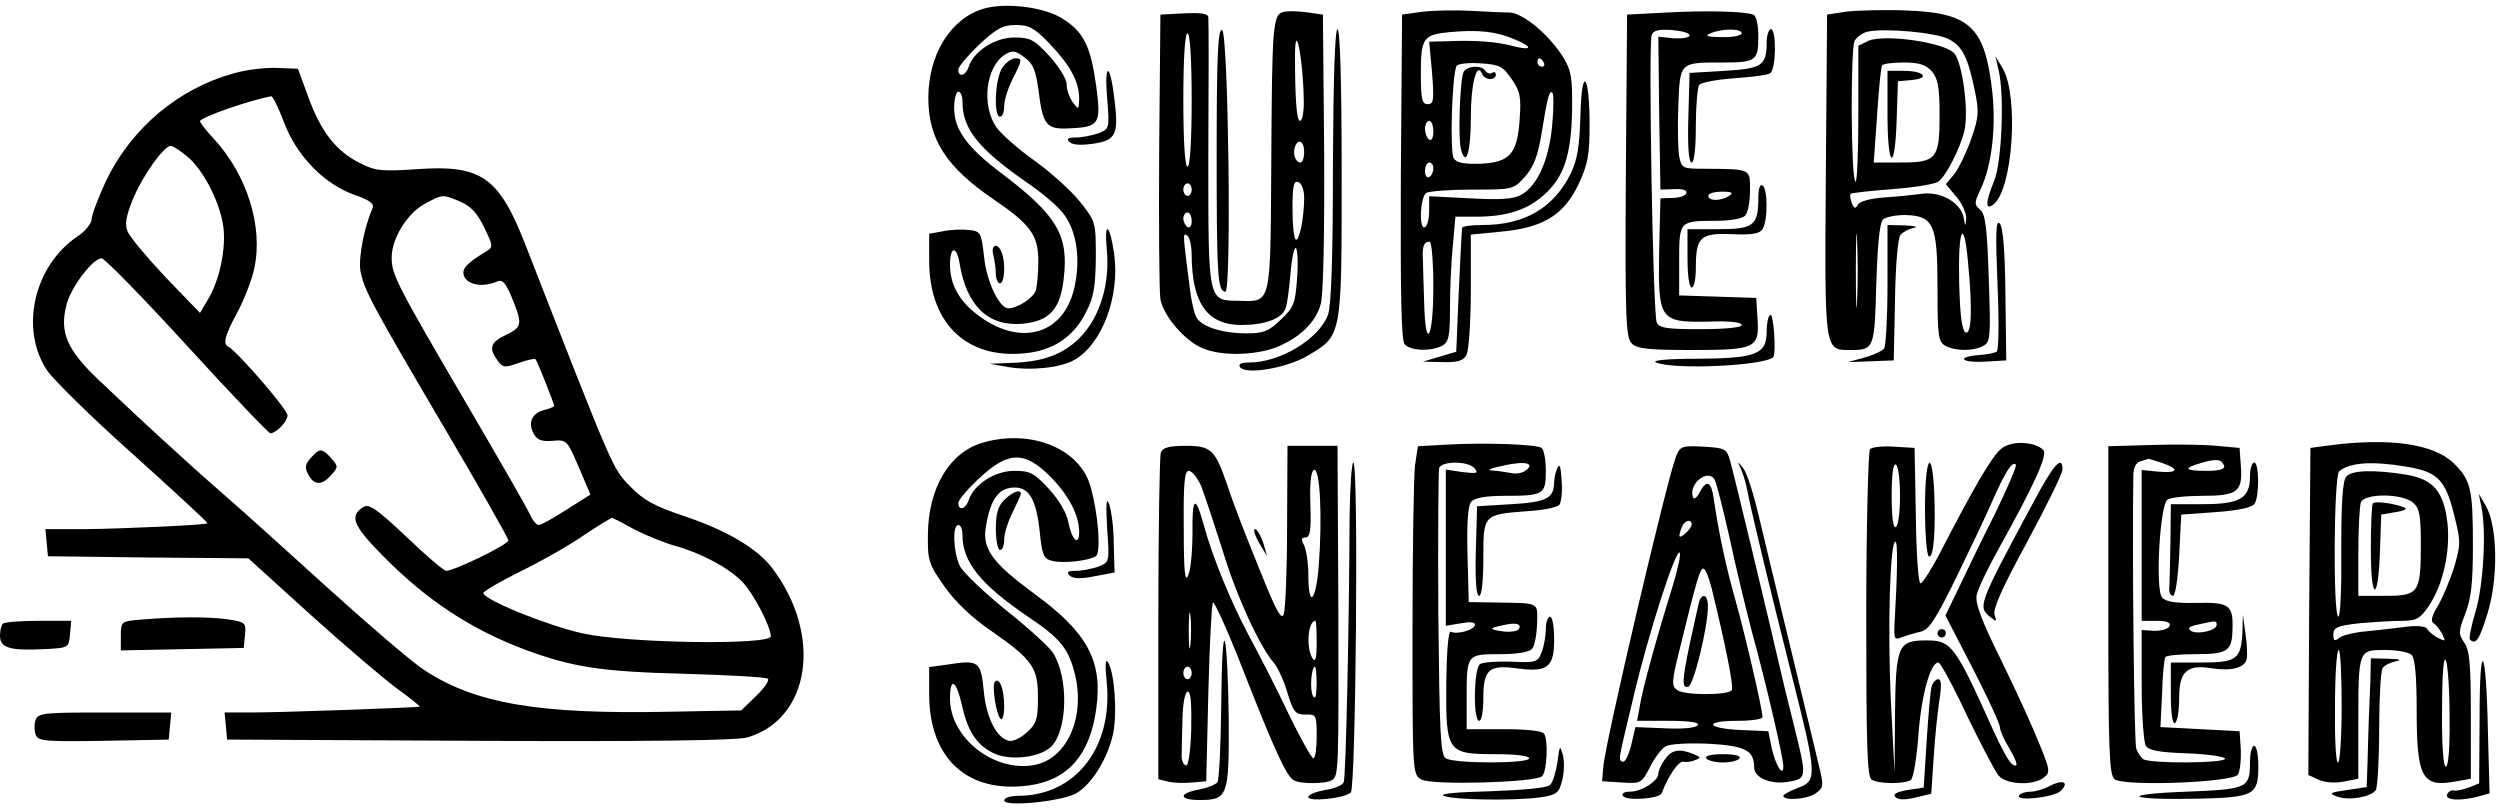<?xml version="1.0" standalone="no"?>
<!DOCTYPE svg PUBLIC "-//W3C//DTD SVG 20010904//EN"
 "http://www.w3.org/TR/2001/REC-SVG-20010904/DTD/svg10.dtd">
<svg version="1.0" xmlns="http://www.w3.org/2000/svg"
 width="600pt" height="194pt" viewBox="0 0 600 194"
 preserveAspectRatio="xMidYMid meet">

<g transform="translate(0,194) scale(0.1,-0.1)"
fill="#000000" stroke="none">
<path d="M2360 1919 c-79 -24 -132 -110 -132 -214 0 -99 43 -166 156 -243 90
-61 108 -87 108 -149 0 -28 -3 -59 -6 -70 -6 -18 -44 -43 -66 -43 -21 0 -52
63 -58 122 -7 60 -8 63 -36 66 -16 2 -44 1 -63 -3 l-33 -6 0 -67 c1 -154 97
-240 244 -218 60 9 105 42 132 96 19 36 23 61 24 131 0 86 0 87 -39 136 -22
27 -71 71 -109 98 -38 27 -79 63 -91 80 -36 53 -25 145 21 174 18 11 25 10 47
-7 21 -15 27 -31 34 -83 10 -80 19 -90 74 -87 72 3 76 11 64 101 -13 95 -30
130 -79 161 -43 29 -138 41 -192 25z m161 -86 c50 -53 69 -90 69 -131 -1 -26
-1 -26 -15 -8 -8 11 -15 30 -15 43 0 14 -18 42 -41 68 -37 40 -46 45 -85 45
-46 0 -97 -33 -109 -70 -7 -22 -25 -27 -25 -7 0 7 23 34 50 60 42 39 57 47 88
47 32 0 45 -7 83 -47z m-211 -138 c0 -65 39 -113 156 -194 38 -26 79 -61 90
-79 29 -42 37 -106 23 -170 -24 -113 -126 -145 -227 -72 -49 35 -72 76 -72
125 0 44 16 46 23 3 17 -103 69 -152 151 -145 64 6 91 34 99 109 12 103 -15
150 -148 251 -85 64 -115 106 -115 158 0 22 5 39 10 39 6 0 10 -11 10 -25z"/>
<path d="M3084 1912 c-30 -4 -31 -23 -33 -372 -2 -333 0 -324 -76 -322 -77 1
-75 -7 -75 352 1 173 1 321 0 328 0 9 -16 12 -57 10 l-58 -3 -3 -325 c-1 -179
0 -340 3 -358 7 -40 59 -101 102 -118 44 -19 124 -17 175 2 57 23 96 60 108
105 6 22 9 170 8 365 l-3 329 -35 5 c-19 3 -45 4 -56 2z m-224 -212 c0 -100
-4 -160 -10 -160 -6 0 -10 60 -10 160 0 100 4 160 10 160 6 0 10 -60 10 -160z
m269 3 c1 -29 -3 -53 -9 -53 -8 0 -12 52 -12 155 0 91 19 -2 21 -102z m1 -128
c0 -14 -4 -25 -9 -25 -12 0 -19 21 -13 38 8 21 22 13 22 -13z m0 -109 c0 -49
-12 -106 -20 -101 -5 3 -8 36 -8 74 0 55 3 68 14 64 8 -3 14 -19 14 -37z
m-270 19 c0 -8 -4 -15 -10 -15 -5 0 -10 7 -10 15 0 8 5 15 10 15 6 0 10 -7 10
-15z m0 -76 c0 -11 -4 -17 -10 -14 -5 3 -10 13 -10 21 0 8 5 14 10 14 6 0 10
-9 10 -21z m0 -82 c1 -116 38 -167 120 -167 55 0 96 15 105 39 4 9 9 46 12 83
3 37 9 65 13 63 4 -3 6 -35 3 -72 -4 -61 -8 -71 -39 -100 -29 -28 -41 -33 -82
-33 -59 0 -109 16 -121 39 -5 9 -12 39 -15 66 -17 133 -18 137 -7 130 6 -3 11
-25 11 -48z"/>
<path d="M3415 1912 l-50 -7 -3 -389 c-1 -279 1 -393 9 -402 14 -16 62 -18 90
-4 16 9 19 22 19 93 0 45 3 112 7 150 l6 67 51 0 c71 0 121 16 160 51 49 42
67 96 69 204 1 78 -2 96 -21 127 -34 55 -98 108 -130 108 -15 0 -56 2 -92 4
-36 2 -87 1 -115 -2z m219 -66 c47 -19 44 -29 -5 -16 -37 10 -91 14 -156 11
l-43 -1 7 -75 c5 -66 4 -75 -11 -75 -13 0 -16 12 -16 74 0 85 6 93 70 99 66 6
110 2 154 -17z m71 -56 c3 -5 1 -10 -4 -10 -6 0 -11 5 -11 10 0 6 2 10 4 10 3
0 8 -4 11 -10z m-77 -40 c21 -30 23 -43 19 -99 -6 -81 -24 -101 -95 -104 -38
-1 -56 2 -63 13 -10 15 -4 204 7 222 3 5 29 8 57 6 46 -3 54 -7 75 -38z m97
-113 c-8 -83 -36 -144 -75 -165 -18 -10 -52 -12 -122 -8 l-98 5 0 -34 c0 -19
-4 -37 -10 -40 -15 -9 -12 72 3 82 6 4 56 8 110 8 98 0 99 0 127 31 21 24 31
50 40 105 14 88 19 104 26 96 3 -3 3 -39 -1 -80z m-285 -13 c0 -14 -4 -23 -10
-19 -5 3 -10 15 -10 26 0 10 5 19 10 19 6 0 10 -12 10 -26z m0 -88 c0 -8 -4
-18 -10 -21 -5 -3 -10 3 -10 14 0 12 5 21 10 21 6 0 10 -6 10 -14z m0 -286 c0
-123 -19 -156 -22 -37 -1 39 -3 86 -3 102 -2 34 2 45 16 45 5 0 9 -48 9 -110z"/>
<path d="M3513 1768 c-9 -16 -14 -154 -7 -185 12 -47 24 -9 24 75 0 81 14 135
27 105 6 -16 33 -17 33 -2 0 5 -4 8 -9 4 -5 -3 -12 -1 -16 5 -9 14 -42 13 -52
-2z"/>
<path d="M4000 1910 l-95 -5 -3 -387 c-2 -341 0 -388 14 -402 12 -13 40 -16
143 -16 154 0 164 4 159 75 l-3 50 -92 3 -93 3 0 83 c0 96 0 96 89 96 31 0 62
5 69 12 7 7 12 34 12 60 0 54 4 52 -109 53 -53 0 -55 1 -61 30 -3 17 -4 71 -2
122 4 104 3 103 104 103 82 0 88 4 88 61 0 31 -5 51 -12 54 -24 8 -113 10
-208 5z m55 -55 c0 -5 -17 -8 -38 -7 l-37 4 2 -184 3 -183 33 1 c21 1 32 -2
29 -10 -2 -6 -17 -11 -33 -11 l-29 -1 -3 -126 c-3 -166 1 -172 117 -170 50 2
81 -1 81 -8 0 -6 -38 -10 -99 -10 -84 0 -100 3 -105 17 -9 23 -20 668 -12 689
4 11 17 14 48 12 24 -2 43 -7 43 -13z m125 5 c0 -5 -21 -10 -47 -9 -36 0 -43
3 -28 9 28 12 75 12 75 0z m-30 -390 c-20 -13 -50 -13 -50 0 0 6 15 10 33 10
24 0 28 -3 17 -10z"/>
<path d="M4430 1912 l-45 -7 -3 -387 c-3 -428 -4 -418 61 -418 55 0 56 5 60
158 3 92 8 147 16 155 6 6 30 11 53 11 69 -2 78 -22 78 -175 0 -117 2 -129 19
-139 25 -13 67 -13 91 0 17 9 18 21 13 162 -4 123 -8 155 -21 165 -14 12 -14
16 1 48 28 58 39 156 27 247 -18 145 -55 178 -208 183 -53 2 -117 0 -142 -3z
m247 -66 c33 -17 46 -43 63 -126 10 -48 9 -62 -9 -113 -11 -32 -29 -69 -40
-84 l-21 -25 25 -30 c14 -16 24 -39 24 -51 -2 -22 -2 -22 -6 0 -7 37 -55 64
-100 58 -21 -3 -62 -7 -92 -9 -31 -2 -57 -9 -62 -17 -6 -11 -9 -10 -15 4 -3
10 -5 20 -2 22 2 2 47 7 99 11 53 4 102 12 111 18 19 14 53 81 63 124 10 47
-5 159 -24 183 -21 27 -168 48 -207 31 l-24 -12 0 -166 c0 -92 -3 -164 -7
-160 -11 10 -12 317 -2 338 5 9 19 19 31 22 42 9 165 -2 195 -18z m-41 -77
c15 -17 19 -37 19 -104 0 -106 -7 -115 -93 -115 l-65 0 8 113 c4 61 9 115 12
120 2 4 26 7 52 7 36 0 53 -5 67 -21z m-179 -551 c-1 -40 -3 -8 -3 72 0 80 2
112 3 73 2 -40 2 -106 0 -145z m266 95 c11 -112 9 -175 -5 -171 -9 3 -14 39
-16 121 -3 127 11 159 21 50z"/>
<path d="M4530 1665 c0 -130 18 -141 22 -12 l3 92 33 3 c45 4 30 22 -19 22
l-39 0 0 -105z"/>
<path d="M2920 1572 c0 -293 2 -332 21 -332 15 0 7 622 -8 628 -10 3 -13 -61
-13 -296z"/>
<path d="M3199 1543 c0 -225 -4 -338 -12 -359 -22 -58 -115 -114 -189 -114
-19 0 -27 -4 -22 -11 12 -19 110 -3 160 26 85 50 84 42 84 438 0 225 -4 347
-10 347 -6 0 -10 -116 -11 -327z"/>
<path d="M4240 1838 c0 -55 -11 -63 -102 -68 l-83 -5 -3 -107 c-2 -70 1 -108
8 -108 6 0 10 34 10 88 0 48 4 92 8 98 4 6 41 13 83 16 42 3 81 8 87 12 15 9
16 106 2 106 -5 0 -10 -15 -10 -32z"/>
<path d="M2406 1778 c-18 -25 -22 -118 -6 -118 6 0 10 11 10 25 0 14 9 43 20
65 24 47 24 50 6 50 -8 0 -22 -10 -30 -22z"/>
<path d="M4797 1770 c14 -60 7 -221 -11 -264 -21 -51 -22 -73 -1 -56 46 38 60
258 22 325 l-18 30 8 -35z"/>
<path d="M561 1764 c-132 -36 -245 -131 -306 -257 -19 -41 -35 -83 -35 -93 0
-10 -16 -30 -35 -42 -104 -71 -138 -222 -72 -321 15 -22 108 -114 207 -202 99
-89 179 -163 178 -165 -5 -4 -201 -13 -296 -14 l-93 0 3 -32 3 -33 241 -3 240
-2 150 -136 c82 -74 175 -153 206 -176 32 -23 57 -43 55 -44 -3 -2 -329 -14
-405 -14 l-63 0 3 -32 3 -33 605 -3 c415 -2 617 1 643 8 152 44 182 246 60
407 -36 47 -109 90 -210 124 -72 24 -98 38 -131 72 -42 43 -38 34 -250 577
-64 165 -106 195 -261 184 -87 -6 -101 -4 -138 15 -56 28 -93 75 -123 158
l-25 68 -50 2 c-28 1 -74 -4 -104 -13z m120 -116 c30 -81 96 -149 168 -175 38
-13 50 -22 45 -33 -20 -45 -34 -119 -29 -150 9 -46 24 -75 201 -376 85 -144
154 -266 154 -271 0 -10 -130 -73 -149 -73 -6 0 -49 37 -96 82 -71 67 -90 80
-103 71 -34 -21 -25 -44 45 -115 106 -108 212 -178 345 -228 112 -41 180 -52
378 -57 107 -3 198 -8 203 -12 4 -4 -9 -23 -29 -42 l-35 -34 -167 -3 c-319 -7
-473 19 -597 102 -27 18 -129 105 -225 192 -97 88 -211 191 -255 229 -92 80
-200 180 -297 272 -78 74 -96 116 -78 183 11 42 63 110 84 110 7 0 99 -94 205
-210 106 -116 196 -210 200 -210 15 1 41 29 41 43 0 15 -123 156 -142 165 -14
6 -8 28 22 83 16 30 35 78 41 108 20 98 -18 221 -97 307 -19 20 -34 40 -34 43
0 9 117 50 171 60 4 0 17 -27 30 -61z m-231 -84 c39 -33 78 -110 86 -168 7
-52 -9 -129 -37 -175 l-19 -32 -83 86 c-45 48 -86 97 -91 110 -7 17 -3 38 13
77 22 54 74 128 91 128 5 0 23 -12 40 -26z m655 -108 c25 -11 41 -28 57 -62
22 -45 22 -47 4 -58 -50 -30 -61 -44 -50 -63 12 -18 45 -22 76 -9 13 6 20 -1
33 -30 30 -72 29 -78 -9 -97 -39 -18 -44 -32 -22 -62 13 -18 17 -18 51 -6 20
7 38 11 40 9 4 -3 45 -107 45 -112 0 -2 -11 -7 -24 -10 -29 -7 -40 -31 -25
-57 8 -15 19 -19 45 -17 34 3 35 2 63 -63 l28 -66 -57 -36 c-31 -20 -61 -37
-67 -37 -5 0 -15 11 -21 25 -6 14 -74 132 -150 262 -171 292 -182 314 -182
355 0 46 38 107 80 129 42 23 42 23 85 5z m420 -788 c28 -14 70 -31 95 -38 62
-17 130 -53 162 -87 27 -28 67 -106 68 -130 0 -22 -345 -17 -452 7 -86 19
-238 81 -238 97 1 4 41 28 90 52 49 24 118 63 152 87 35 23 65 42 68 41 3 -1
28 -14 55 -29z"/>
<path d="M746 841 c-14 -15 -15 -24 -6 -40 14 -26 32 -27 55 -1 17 19 17 21 0
40 -22 25 -28 25 -49 1z"/>
<path d="M2657 1707 c6 -76 6 -76 -21 -87 -15 -5 -39 -10 -54 -10 -19 0 -23
-3 -15 -11 7 -7 28 -8 56 -4 55 8 62 22 52 104 -10 89 -25 96 -18 8z"/>
<path d="M3793 1663 c-2 -73 -7 -105 -23 -139 -41 -83 -111 -124 -212 -124
-27 0 -49 -3 -49 -7 -1 -5 -4 -73 -8 -153 l-6 -144 -40 -12 -40 -12 47 -1 c37
-1 50 3 58 18 5 11 10 80 10 154 l0 134 72 7 c101 9 152 40 187 115 22 47 26
70 26 141 0 124 -19 145 -22 23z"/>
<path d="M4220 1465 c0 -66 -11 -75 -95 -75 l-75 0 0 -70 c0 -40 4 -70 10 -70
6 0 10 21 10 46 0 75 10 85 86 82 49 -2 67 1 74 12 13 20 13 97 0 105 -6 4
-10 -8 -10 -30z"/>
<path d="M4794 1258 c4 -90 3 -159 -2 -162 -5 -3 -24 -7 -41 -8 -56 -4 -46
-19 11 -16 l53 3 -2 159 c-1 106 -6 163 -14 170 -9 8 -10 -26 -5 -146z"/>
<path d="M2656 1344 c9 -84 -16 -166 -65 -215 -40 -40 -89 -58 -166 -60 l-50
-2 45 -8 c55 -9 126 -2 160 18 65 38 108 152 94 253 -10 71 -24 83 -18 14z"/>
<path d="M4530 1258 c0 -79 -4 -148 -8 -154 -4 -6 -25 -16 -47 -22 l-40 -11
55 2 55 2 3 144 c1 82 7 150 13 157 6 7 20 15 32 17 12 2 3 5 -20 6 l-43 1 0
-142z"/>
<path d="M2384 1328 c3 -13 6 -33 6 -45 0 -13 5 -23 10 -23 11 0 14 49 4 74
-9 25 -27 19 -20 -6z"/>
<path d="M4248 1184 c-5 -4 -8 -22 -8 -40 0 -54 -25 -64 -165 -65 -76 0 -113
-4 -100 -9 42 -18 260 -8 281 13 3 3 4 28 2 57 -2 28 -6 48 -10 44z"/>
<path d="M2360 878 c-80 -22 -132 -108 -133 -220 -1 -64 2 -72 40 -126 26 -37
66 -75 113 -107 98 -68 112 -88 111 -161 0 -51 -4 -62 -27 -82 -14 -13 -33
-22 -42 -20 -30 6 -55 55 -61 120 -7 71 -12 75 -87 63 l-44 -6 0 -67 c1 -154
93 -237 240 -217 93 13 146 73 161 184 16 115 -21 183 -150 277 -99 73 -124
107 -115 159 11 68 31 95 70 95 34 0 51 -30 59 -103 6 -59 9 -68 30 -73 26 -7
87 0 105 11 13 8 6 103 -13 168 -25 90 -142 138 -257 105z m159 -80 c45 -45
71 -94 71 -135 0 -35 -18 -19 -26 24 -4 22 -23 54 -47 80 -35 38 -45 43 -83
43 -46 0 -97 -33 -109 -70 -7 -22 -25 -27 -25 -7 0 7 23 34 51 60 69 64 107
65 168 5z m-209 -143 c0 -64 44 -118 157 -195 78 -52 98 -77 113 -139 25 -104
-20 -203 -98 -217 -96 -18 -202 65 -202 159 0 54 15 45 29 -17 14 -64 38 -98
81 -116 40 -16 107 -7 133 18 40 41 42 168 3 227 -9 13 -59 59 -112 101 -52
42 -102 90 -110 105 -16 32 -19 99 -4 99 6 0 10 -11 10 -25z"/>
<path d="M3474 873 l-71 -4 -7 -46 c-3 -25 -6 -203 -6 -394 0 -348 0 -348 22
-360 26 -14 274 -7 289 8 12 12 15 86 5 102 -4 7 -43 11 -97 11 l-89 0 0 74
c0 106 0 106 80 106 42 0 71 5 77 13 6 6 11 33 12 60 1 53 8 49 -99 51 l-65 1
-3 114 c-2 75 1 118 9 127 8 9 34 14 79 14 95 0 100 3 100 60 0 27 -5 52 -10
55 -14 9 -138 13 -226 8z m185 -64 c-8 -5 -23 -7 -34 -4 -11 2 -31 5 -45 6
-14 0 0 6 30 12 53 12 77 4 49 -14z m-120 7 c10 -12 6 -13 -29 -9 l-40 6 0
-188 0 -187 35 6 c22 4 35 3 35 -3 0 -13 -45 -25 -58 -17 -6 3 -10 -47 -11
-124 -1 -166 2 -170 119 -170 47 0 80 -4 80 -10 0 -13 -180 -13 -200 0 -13 8
-15 60 -18 346 -1 186 0 344 2 351 7 17 70 17 85 -1z m106 -386 c-3 -5 -18 -7
-33 -6 -39 5 -40 8 -7 15 33 8 48 4 40 -9z"/>
<path d="M4803 863 c-22 -17 -67 -95 -147 -250 -21 -40 -42 -73 -47 -73 -5 0
-10 73 -11 163 l-3 162 -49 3 c-27 2 -53 -1 -58 -6 -4 -4 -9 -183 -9 -397 0
-312 2 -390 13 -396 16 -11 79 -11 94 -1 6 4 14 52 18 106 7 97 29 176 48 176
5 0 36 -57 69 -128 34 -70 68 -135 76 -144 19 -21 81 -24 107 -5 17 13 17 17
-10 83 -15 38 -56 128 -91 199 -47 95 -63 137 -59 157 3 15 28 67 55 115 84
151 116 222 105 233 -21 21 -78 23 -101 3z m-243 -113 c0 -38 -4 -72 -10 -75
-6 -4 -10 23 -10 75 0 52 4 79 10 75 6 -3 10 -37 10 -75z m228 -43 c-31 -61
-70 -142 -87 -178 l-32 -66 66 -128 c36 -70 65 -133 65 -141 0 -7 9 -28 20
-46 22 -37 26 -53 9 -42 -7 4 -27 41 -46 83 -91 203 -100 214 -159 214 -69 0
-74 -11 -76 -177 l-1 -141 -9 175 c-8 173 -2 380 11 380 6 0 5 -74 -2 -196 -2
-38 0 -41 18 -33 11 4 31 10 45 13 20 5 36 30 87 134 34 70 74 154 88 187 29
65 45 89 53 80 3 -3 -20 -56 -50 -118z"/>
<path d="M4650 420 c0 -5 5 -10 10 -10 6 0 10 5 10 10 0 6 -4 10 -10 10 -5 0
-10 -4 -10 -10z"/>
<path d="M5163 872 l-103 -3 0 -393 c0 -340 2 -395 15 -406 22 -18 284 -8 296
11 5 8 8 34 7 59 l-3 45 -95 5 -95 5 4 80 c1 44 5 83 8 88 2 4 35 7 72 7 77 0
88 7 89 60 2 58 -8 65 -87 63 -51 -1 -73 3 -82 13 -17 20 -5 224 13 235 7 5
45 9 84 9 84 0 97 10 92 72 l-3 43 -55 5 c-30 3 -101 4 -157 2z m26 -43 c43
-15 39 -25 -9 -21 l-40 4 0 -181 0 -181 36 0 c24 0 34 -4 31 -12 -2 -7 -18
-12 -36 -12 l-31 2 0 -132 c0 -72 5 -138 10 -146 7 -11 33 -16 100 -18 49 -2
90 -8 90 -13 0 -11 -180 -12 -196 -1 -6 4 -13 15 -17 25 -5 14 -10 462 -7 654
0 21 6 33 18 36 9 3 17 5 18 6 1 0 15 -4 33 -10z m149 -7 c2 -8 -11 -12 -42
-12 -54 0 -58 6 -13 19 37 11 49 9 55 -7z m-18 -382 c0 -13 -46 -24 -62 -14
-9 6 -4 11 17 15 45 10 45 10 45 -1z"/>
<path d="M5590 871 l-45 -6 -3 -393 -2 -392 24 -11 c14 -7 40 -9 60 -5 l36 7
0 132 c0 178 0 177 64 177 29 0 57 -5 64 -12 8 -8 12 -52 12 -132 0 -164 13
-187 96 -171 l34 6 0 152 c0 123 -3 157 -16 175 -14 21 -14 26 3 70 14 36 18
75 18 162 0 137 -5 158 -46 198 -48 47 -154 62 -299 43z m185 -51 c75 -12 94
-31 115 -116 16 -64 16 -70 0 -125 -10 -32 -28 -74 -39 -93 -14 -22 -18 -37
-11 -41 5 -3 15 -15 21 -26 9 -19 9 -19 -10 -10 -11 6 -23 16 -26 22 -4 6 -24
8 -48 5 -23 -3 -66 -8 -96 -11 -29 -2 -60 -10 -67 -16 -11 -9 -14 -7 -14 8 0
17 9 21 61 27 34 3 80 6 103 6 35 0 44 5 64 34 35 51 53 131 46 200 -9 77 -34
106 -100 117 -77 12 -130 11 -143 -5 -9 -10 -12 -65 -12 -175 1 -89 -2 -161
-7 -161 -13 0 -11 338 2 349 26 21 78 25 161 11z m17 -87 c15 -13 18 -31 18
-100 0 -116 -5 -123 -85 -123 l-65 0 0 104 c0 57 3 111 6 120 9 23 101 22 126
-1z m-172 -488 c0 -74 -4 -135 -9 -135 -5 0 -8 61 -7 135 0 74 4 135 9 135 4
0 7 -61 7 -135z m259 -27 c1 -73 -3 -118 -9 -118 -6 0 -10 52 -9 138 0 86 4
130 9 117 5 -11 9 -73 9 -137z"/>
<path d="M5695 732 c-3 -3 -5 -53 -5 -111 0 -127 18 -128 22 -1 l3 85 35 6
c21 3 29 8 20 11 -24 10 -69 16 -75 10z"/>
<path d="M2786 854 c-3 -9 -6 -188 -6 -400 l0 -384 24 -6 c13 -3 38 -4 57 -2
l34 3 5 212 c3 116 8 214 11 217 3 4 37 -71 74 -166 74 -189 102 -249 119
-260 14 -10 78 -10 93 0 16 10 16 24 15 435 l-2 367 -60 0 -60 0 -1 -192 c0
-106 -4 -201 -8 -212 -5 -14 -16 4 -45 75 -51 125 -74 185 -92 239 -28 81 -38
90 -98 90 -40 0 -55 -4 -60 -16z m379 -272 c-7 -88 -25 -103 -25 -21 0 28 -5
59 -10 70 -8 15 -7 19 3 19 11 0 14 16 12 77 -2 51 1 80 8 85 15 9 21 -113 12
-230z m-282 191 c8 -21 31 -90 51 -153 33 -110 90 -234 125 -273 8 -10 23 -42
31 -70 14 -46 19 -52 43 -52 26 1 27 -1 27 -52 0 -29 -3 -53 -8 -53 -4 0 -31
48 -60 108 -28 59 -71 143 -95 187 -44 83 -87 188 -108 265 -20 73 -28 68 -27
-16 0 -43 -4 -90 -10 -104 -8 -20 -11 5 -11 113 -1 108 2 137 12 137 8 0 21
-17 30 -37z m-26 -380 c-2 -21 -4 -6 -4 32 0 39 2 55 4 38 2 -18 2 -50 0 -70z
m303 5 c0 -38 -3 -49 -10 -38 -16 25 -11 90 7 90 2 0 3 -24 3 -52z m-300 -73
c0 -8 -4 -15 -10 -15 -5 0 -10 7 -10 15 0 8 5 15 10 15 6 0 10 -7 10 -15z
m300 -27 c-1 -30 -3 -38 -9 -28 -8 14 -4 70 5 70 2 0 4 -19 4 -42z m-301 -108
c-2 -58 -7 -89 -13 -87 -6 2 -11 13 -10 25 0 12 1 51 2 87 1 38 6 65 13 65 7
0 9 -31 8 -90z"/>
<path d="M4022 843 c-21 -53 -170 -687 -174 -743 l-3 -35 47 -3 c46 -3 48 -2
68 37 11 22 28 45 38 50 11 6 57 8 103 6 88 -5 109 -16 109 -57 0 -25 41 -42
84 -34 43 8 43 9 10 141 -14 55 -29 118 -34 140 -17 75 -109 460 -118 490 -8
28 -12 30 -64 33 -52 3 -56 1 -66 -25z m93 -54 c4 -6 20 -69 36 -140 15 -71
40 -173 54 -227 33 -119 75 -301 75 -321 0 -28 -19 3 -28 44 l-8 40 -67 3
c-83 4 -89 22 -7 22 33 0 60 4 60 9 0 19 -42 199 -65 281 -23 81 -40 161 -52
243 -6 42 -17 47 -34 15 -7 -13 -14 -18 -16 -11 -11 32 36 69 52 42z m-55
-108 c0 -5 -7 -14 -15 -21 -16 -14 -18 -10 -9 14 6 17 24 22 24 7z m-46 -149
c-35 -112 -71 -241 -78 -284 l-7 -38 76 0 c50 0 74 -4 70 -10 -4 -7 -36 -10
-78 -8 l-72 3 -10 -43 c-6 -24 -15 -42 -20 -40 -12 3 -12 -1 26 158 35 149
100 350 110 344 4 -2 -4 -39 -17 -82z m94 -4 c34 -139 54 -239 48 -245 -12
-12 -114 -12 -131 1 -14 10 -13 20 7 101 39 160 49 195 57 190 5 -2 13 -24 19
-47z"/>
<path d="M4076 488 c-3 -13 -12 -55 -21 -95 -18 -87 -19 -106 -3 -101 13 5 46
138 47 191 1 33 -17 36 -23 5z"/>
<path d="M3239 698 c-1 -267 -9 -623 -14 -635 -2 -7 -22 -16 -45 -19 -22 -4
-40 -11 -40 -17 0 -12 88 -3 102 11 12 12 19 792 6 792 -4 0 -8 -60 -9 -132z"/>
<path d="M3738 817 c-5 -10 -8 -26 -8 -35 -1 -38 -18 -47 -102 -52 l-83 -5 -3
-107 c-2 -70 1 -108 8 -108 6 0 10 35 10 90 0 105 0 105 103 113 38 2 73 9 79
15 5 5 8 31 6 58 -2 34 -5 43 -10 31z"/>
<path d="M4178 815 c5 -11 12 -33 15 -50 13 -66 58 -250 106 -441 62 -245 63
-258 16 -275 -19 -7 -35 -16 -35 -19 0 -12 55 -9 76 5 19 12 21 19 13 52 -5
21 -35 148 -68 283 -33 135 -69 286 -81 336 -12 51 -28 100 -36 110 -15 18
-15 18 -6 -1z"/>
<path d="M4620 721 c0 -61 4 -112 9 -116 12 -7 17 64 13 158 -6 108 -22 77
-22 -42z"/>
<path d="M4882 738 c-135 -251 -136 -254 -105 -279 15 -12 16 -12 10 5 -5 13
18 65 78 175 47 87 85 165 85 174 0 36 -21 13 -68 -75z"/>
<path d="M5400 797 c0 -53 -24 -67 -113 -67 l-77 0 -1 -95 c-1 -52 -2 -102 -3
-110 0 -8 4 -15 9 -15 6 0 12 42 15 97 l5 98 84 6 c54 4 86 11 92 20 12 19 11
99 -1 99 -5 0 -10 -15 -10 -33z"/>
<path d="M2410 740 c-15 -15 -20 -33 -20 -70 0 -27 5 -50 10 -50 6 0 10 11 10
25 0 14 9 43 20 65 11 22 20 42 20 45 0 12 -21 4 -40 -15z"/>
<path d="M2657 673 c6 -82 6 -82 -21 -93 -15 -5 -39 -10 -54 -10 -19 0 -23 -3
-15 -11 8 -8 26 -9 60 -2 l48 9 -2 69 c0 39 -6 81 -11 95 -7 18 -8 3 -5 -57z"/>
<path d="M5955 725 c13 -58 5 -192 -14 -254 -10 -33 -16 -63 -13 -66 14 -14
23 0 43 66 25 84 23 206 -5 255 l-17 29 6 -30z"/>
<path d="M3010 665 c1 -6 7 -21 16 -35 l15 -25 -7 25 c-7 26 -24 52 -24 35z"/>
<path d="M338 453 c-47 -4 -48 -5 -48 -39 l0 -35 148 3 147 3 3 31 c3 30 1 31
-44 38 -47 6 -117 6 -206 -1z"/>
<path d="M3710 431 c0 -16 -4 -41 -10 -56 -9 -24 -13 -26 -73 -23 -34 1 -68
-1 -75 -6 -15 -9 -17 -136 -2 -136 6 0 10 24 10 54 0 69 13 81 80 72 74 -10
90 2 90 69 0 30 -4 55 -10 55 -5 0 -10 -13 -10 -29z"/>
<path d="M5382 427 c-3 -69 -13 -77 -97 -77 l-75 0 0 -76 c0 -47 4 -73 10 -69
6 3 10 31 10 60 0 64 19 81 79 71 46 -7 78 1 83 22 2 10 1 37 -3 62 l-6 45 -1
-38z"/>
<path d="M7 443 c-4 -3 -7 -17 -7 -29 0 -29 24 -36 105 -32 60 3 60 3 63 36
l3 32 -79 0 c-43 0 -82 -3 -85 -7z"/>
<path d="M2931 250 c-1 -96 -5 -180 -9 -187 -4 -6 -24 -14 -45 -18 -49 -9 -48
-25 2 -25 68 0 71 9 70 193 -1 89 -5 173 -9 187 -5 15 -8 -47 -9 -150z"/>
<path d="M5951 217 l-1 -157 -25 -10 c-14 -5 -31 -9 -37 -7 -6 1 -13 -4 -15
-10 -5 -14 34 -16 77 -4 l25 7 -4 149 c-4 206 -20 230 -20 32z"/>
<path d="M2656 304 c16 -157 -74 -274 -213 -274 -18 0 -33 -5 -33 -11 0 -16
133 -3 171 16 37 20 76 81 90 142 11 50 4 149 -12 174 -6 9 -7 -7 -3 -47z"/>
<path d="M5689 308 c-1 -29 -3 -73 -4 -98 -1 -25 -2 -71 -3 -102 l-2 -57 -47
-7 c-42 -6 -45 -8 -23 -16 27 -10 81 -1 92 16 4 6 8 72 8 146 0 74 4 140 8
146 4 7 18 14 32 17 16 3 10 5 -17 6 l-43 1 -1 -52z"/>
<path d="M2388 304 c-8 -8 2 -76 13 -89 5 -5 9 8 9 30 0 41 -11 70 -22 59z"/>
<path d="M4636 293 c-3 -10 -8 -69 -12 -131 l-7 -112 -39 -6 c-27 -5 -36 -10
-29 -17 7 -7 23 -7 48 -1 l38 9 6 90 c3 50 10 111 14 138 5 31 4 47 -3 47 -6
0 -13 -8 -16 -17z"/>
<path d="M85 211 c-3 -10 -3 -26 1 -35 6 -15 24 -16 163 -14 l156 3 3 33 3 32
-160 0 c-147 0 -160 -1 -166 -19z"/>
<path d="M3738 111 c-4 -24 -11 -49 -18 -55 -7 -7 -63 -12 -143 -15 -81 -2
-124 -6 -112 -11 24 -10 165 -12 229 -4 42 6 47 10 55 40 5 19 6 46 2 61 -7
26 -8 25 -13 -16z"/>
<path d="M5400 113 c0 -65 -5 -67 -152 -73 -162 -6 -146 -20 20 -17 142 3 152
8 152 78 0 27 -4 49 -10 49 -5 0 -10 -17 -10 -37z"/>
<path d="M3996 118 c-9 -12 -16 -28 -16 -35 0 -17 -40 -43 -68 -43 -13 0 -21
-4 -17 -10 8 -13 87 -7 93 6 16 43 41 78 52 76 7 -2 20 0 29 4 14 5 13 7 -4
14 -34 14 -53 11 -69 -12z"/>
<path d="M4095 120 c3 -5 21 -10 40 -10 19 0 37 5 40 10 4 6 -12 10 -40 10
-28 0 -44 -4 -40 -10z"/>
<path d="M4920 54 c-14 -8 -35 -14 -47 -14 -12 0 -24 -4 -27 -9 -10 -15 84 -5
100 11 21 21 5 28 -26 12z"/>
</g>
</svg>
